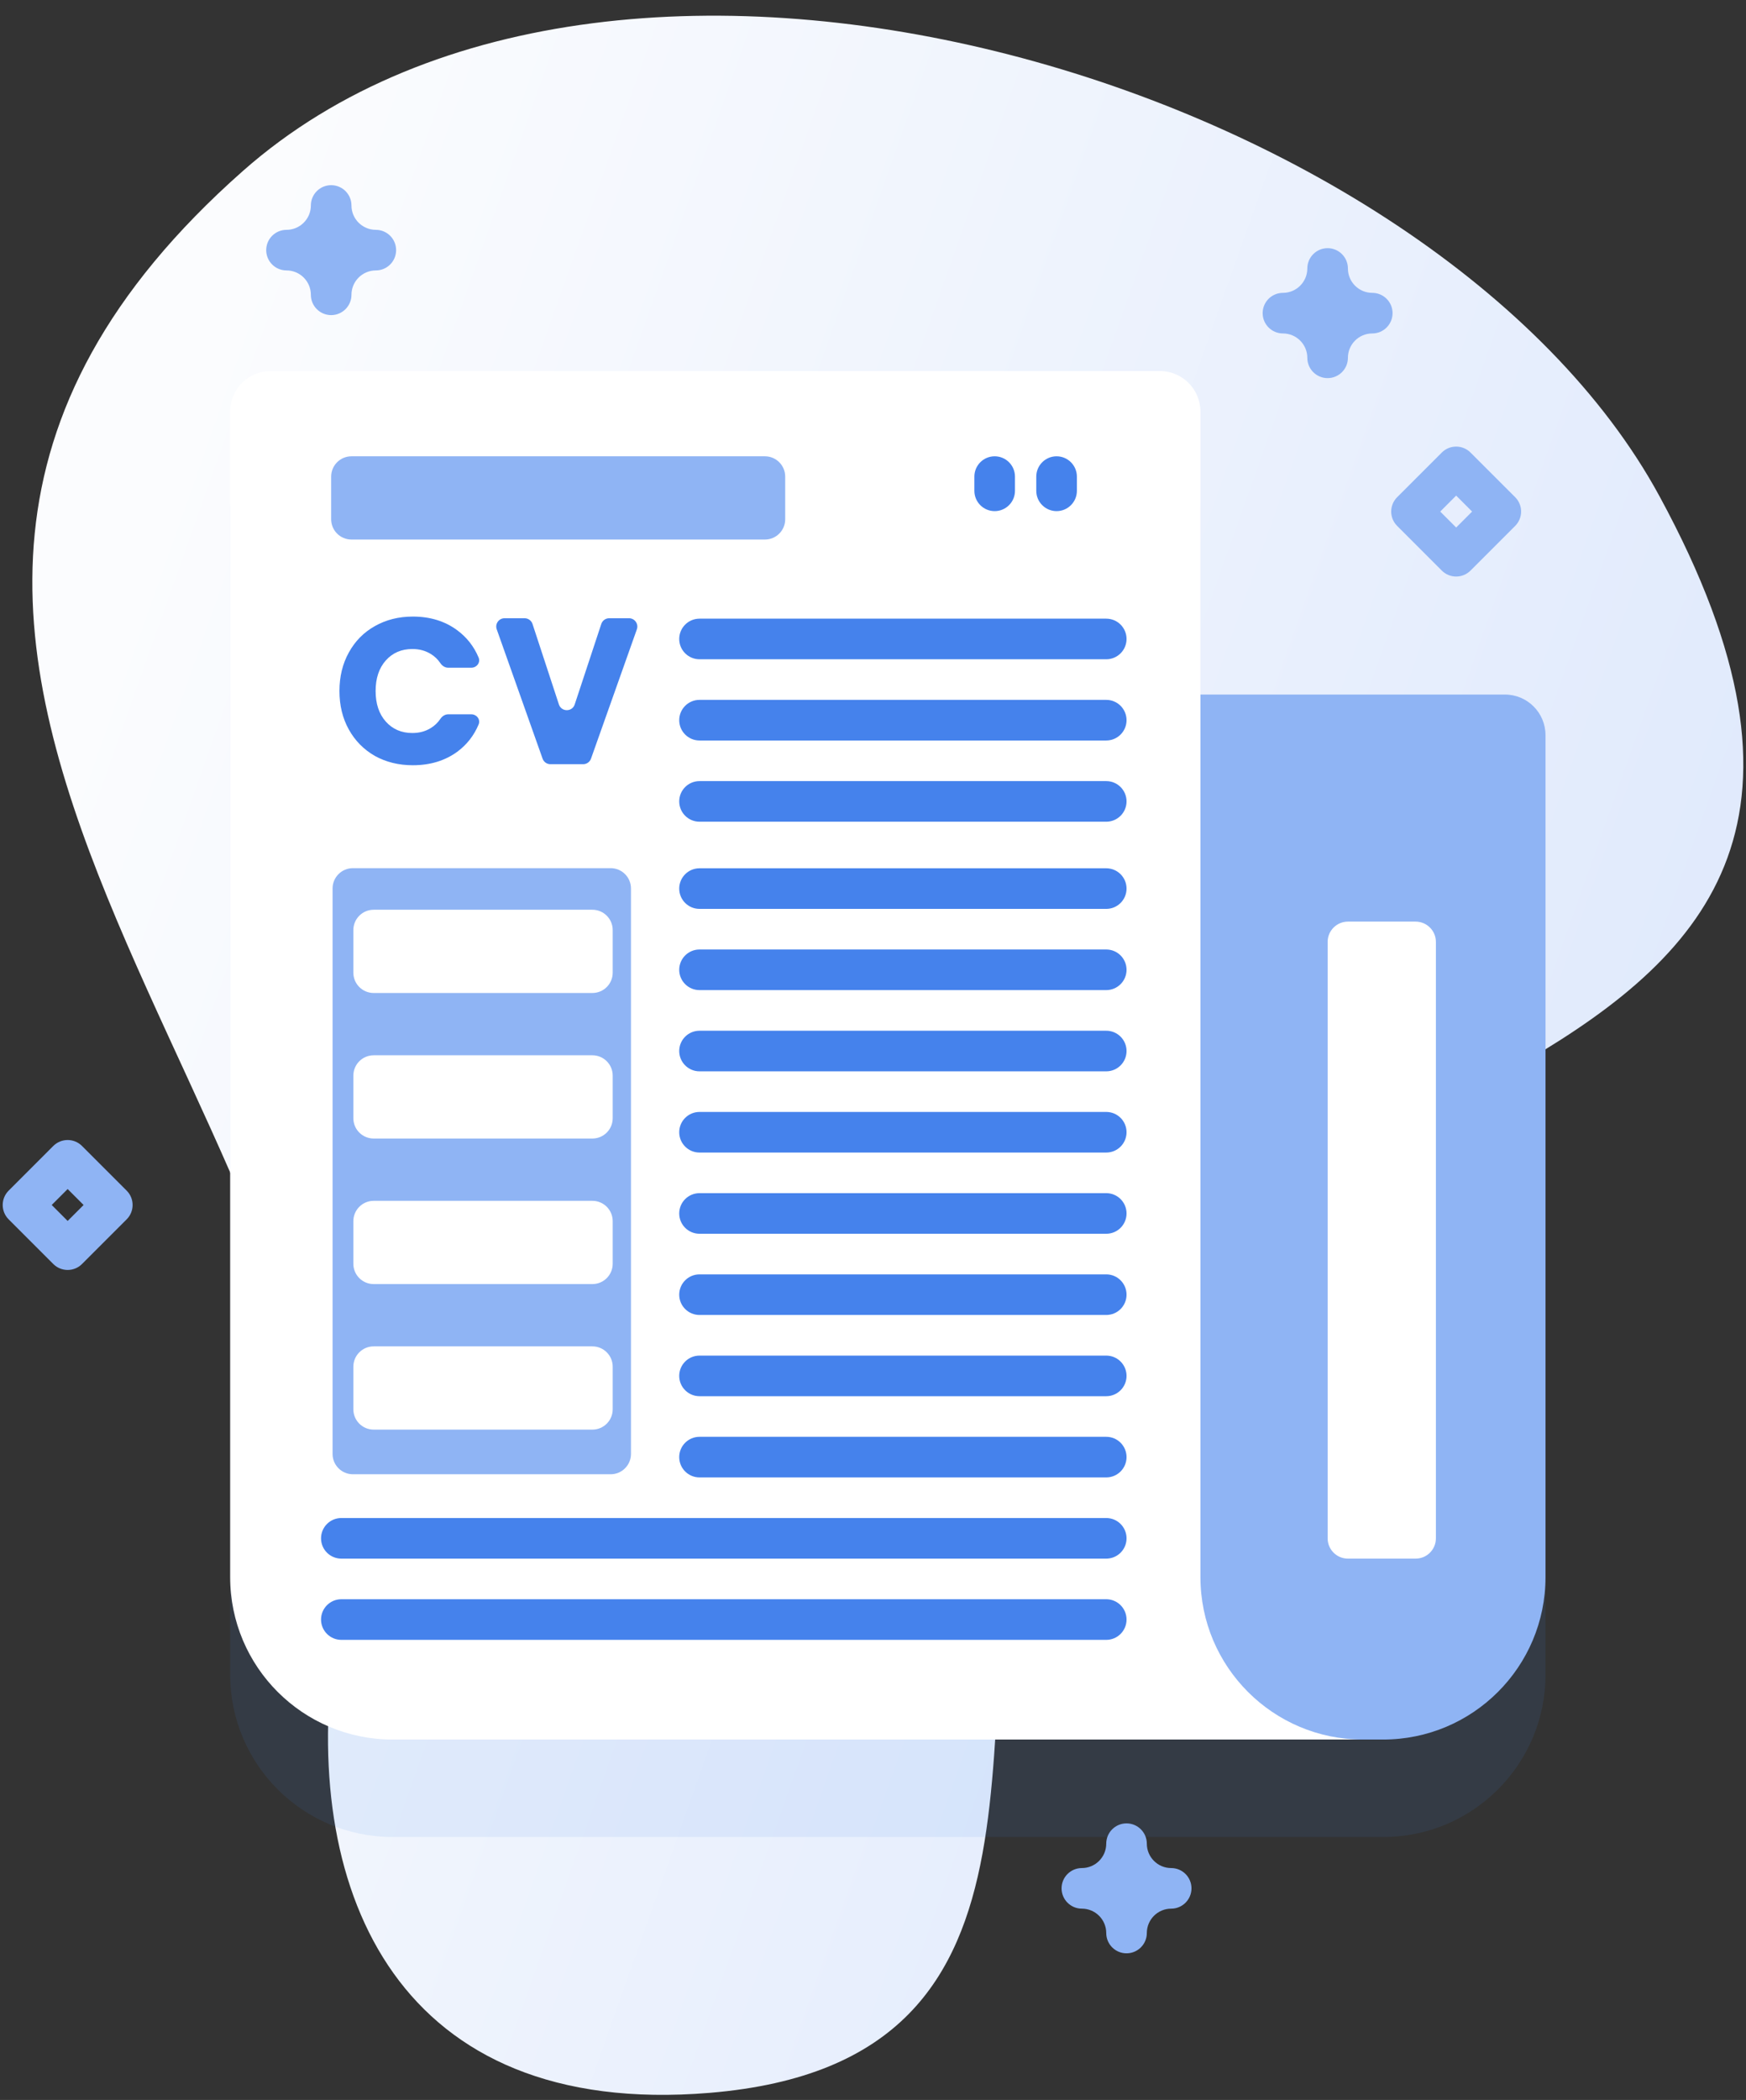 <svg width="84" height="101" viewBox="0 0 84 101" fill="none" xmlns="http://www.w3.org/2000/svg">
<rect x="0" y="0" width="84" height="101" fill="#333333" stroke="none"/>
<path d="M11.687 8.222C-14.744 31.57 19.271 54.201 16.031 79.712C14.591 91.055 19.167 101.897 34.138 100.658C52.382 99.148 45.76 81.672 49.58 70.038C56.154 50.018 96.598 54.694 79.833 23.857C69.134 4.177 29.879 -7.847 11.687 8.222Z" fill="url(#paint0_linear_2:16137)"/>
<path opacity="0.1" d="M72.401 38.092H57.753V24.485C57.753 23.407 56.879 22.532 55.8 22.532H13.026C11.948 22.532 11.073 23.407 11.073 24.485V80.54C11.073 84.855 14.571 88.353 18.886 88.353H66.542C70.857 88.353 74.355 84.855 74.355 80.54V40.045C74.355 38.967 73.48 38.092 72.401 38.092Z" fill="#4582EC"/>
<path d="M30.294 33.405V83.665H66.541C70.856 83.665 74.354 80.167 74.354 75.853V35.358C74.354 34.279 73.479 33.405 72.401 33.405H30.294Z" fill="#8FB4F4"/>
<path d="M57.753 75.853V19.798C57.753 18.719 56.879 17.845 55.8 17.845H13.026C11.948 17.845 11.073 18.719 11.073 19.798V75.853C11.073 80.167 14.571 83.665 18.886 83.665H65.565C61.251 83.665 57.753 80.167 57.753 75.853Z" fill="white"/>
<path d="M30.356 42.732V69.929C30.356 70.468 29.919 70.906 29.379 70.906H16.977C16.438 70.906 16 70.468 16 69.929V42.732C16 42.193 16.438 41.755 16.977 41.755H29.379C29.919 41.755 30.356 42.193 30.356 42.732Z" fill="#8FB4F4"/>
<path d="M28.5 47.759H17.977C17.438 47.759 17 47.322 17 46.782V44.732C17 44.193 17.438 43.755 17.977 43.755H28.5C29.04 43.755 29.477 44.193 29.477 44.732V46.782C29.477 47.322 29.04 47.759 28.5 47.759Z" fill="white"/>
<path d="M28.5 54.759H17.977C17.438 54.759 17 54.322 17 53.782V51.732C17 51.193 17.438 50.755 17.977 50.755H28.5C29.04 50.755 29.477 51.193 29.477 51.732V53.782C29.477 54.322 29.04 54.759 28.5 54.759Z" fill="white"/>
<path d="M28.5 61.759H17.977C17.438 61.759 17 61.322 17 60.782V58.732C17 58.193 17.438 57.755 17.977 57.755H28.5C29.04 57.755 29.477 58.193 29.477 58.732V60.782C29.477 61.322 29.04 61.759 28.5 61.759Z" fill="white"/>
<path d="M28.5 68.759H17.977C17.438 68.759 17 68.322 17 67.782V65.732C17 65.192 17.438 64.755 17.977 64.755H28.5C29.04 64.755 29.477 65.192 29.477 65.732V67.782C29.477 68.322 29.04 68.759 28.5 68.759Z" fill="white"/>
<path d="M16.331 33.235C16.331 32.542 16.481 31.925 16.781 31.385C17.081 30.838 17.498 30.415 18.031 30.115C18.571 29.808 19.181 29.655 19.861 29.655C20.694 29.655 21.408 29.875 22.001 30.315C22.46 30.656 22.802 31.092 23.025 31.624C23.127 31.866 22.934 32.115 22.672 32.115H21.563C21.409 32.115 21.273 32.024 21.187 31.896C21.06 31.708 20.902 31.558 20.711 31.445C20.458 31.292 20.168 31.215 19.841 31.215C19.314 31.215 18.888 31.398 18.561 31.765C18.234 32.132 18.071 32.622 18.071 33.235C18.071 33.848 18.234 34.338 18.561 34.705C18.888 35.072 19.314 35.255 19.841 35.255C20.168 35.255 20.458 35.178 20.711 35.025C20.902 34.913 21.06 34.762 21.187 34.574C21.273 34.446 21.409 34.355 21.563 34.355H22.672C22.934 34.355 23.127 34.605 23.025 34.846C22.802 35.378 22.46 35.815 22.001 36.155C21.408 36.588 20.694 36.805 19.861 36.805C19.181 36.805 18.571 36.655 18.031 36.355C17.498 36.048 17.081 35.625 16.781 35.085C16.481 34.545 16.331 33.928 16.331 33.235Z" fill="#4582EC"/>
<path d="M30.262 29.735C30.538 29.735 30.731 30.009 30.639 30.269L28.433 36.489C28.376 36.648 28.225 36.755 28.056 36.755H26.481C26.311 36.755 26.16 36.648 26.104 36.489L23.898 30.269C23.805 30.009 23.998 29.735 24.274 29.735H25.239C25.411 29.735 25.565 29.846 25.619 30.01L26.889 33.881C27.01 34.247 27.528 34.248 27.649 33.882L28.928 30.01C28.982 29.846 29.135 29.735 29.307 29.735H30.262Z" fill="#4582EC"/>
<path d="M53.222 67.152H33.654C33.114 67.152 32.677 66.714 32.677 66.175C32.677 65.636 33.114 65.199 33.654 65.199H53.222C53.761 65.199 54.198 65.636 54.198 66.175C54.198 66.714 53.761 67.152 53.222 67.152Z" fill="#4582EC"/>
<path d="M53.222 71.058H33.654C33.114 71.058 32.677 70.621 32.677 70.081C32.677 69.542 33.114 69.105 33.654 69.105H53.222C53.761 69.105 54.198 69.542 54.198 70.081C54.198 70.621 53.761 71.058 53.222 71.058Z" fill="#4582EC"/>
<path d="M53.221 74.964H16.421C15.882 74.964 15.445 74.527 15.445 73.988C15.445 73.448 15.882 73.011 16.421 73.011H53.222C53.761 73.011 54.198 73.448 54.198 73.988C54.198 74.527 53.761 74.964 53.221 74.964Z" fill="#4582EC"/>
<path d="M53.221 78.871H16.421C15.882 78.871 15.445 78.433 15.445 77.894C15.445 77.355 15.882 76.917 16.421 76.917H53.222C53.761 76.917 54.198 77.355 54.198 77.894C54.198 78.433 53.761 78.871 53.221 78.871Z" fill="#4582EC"/>
<path d="M53.222 55.433H33.654C33.114 55.433 32.677 54.996 32.677 54.456C32.677 53.917 33.114 53.48 33.654 53.48H53.222C53.761 53.48 54.198 53.917 54.198 54.456C54.198 54.996 53.761 55.433 53.222 55.433Z" fill="#4582EC"/>
<path d="M53.222 59.339H33.654C33.114 59.339 32.677 58.902 32.677 58.363C32.677 57.823 33.114 57.386 33.654 57.386H53.222C53.761 57.386 54.198 57.823 54.198 58.363C54.198 58.902 53.761 59.339 53.222 59.339Z" fill="#4582EC"/>
<path d="M53.222 63.245H33.654C33.114 63.245 32.677 62.808 32.677 62.269C32.677 61.73 33.114 61.292 33.654 61.292H53.222C53.761 61.292 54.198 61.73 54.198 62.269C54.198 62.808 53.761 63.245 53.222 63.245Z" fill="#4582EC"/>
<path d="M53.222 43.714H33.654C33.114 43.714 32.677 43.277 32.677 42.738C32.677 42.198 33.114 41.761 33.654 41.761H53.222C53.761 41.761 54.198 42.198 54.198 42.738C54.198 43.277 53.761 43.714 53.222 43.714Z" fill="#4582EC"/>
<path d="M53.222 31.708H33.654C33.114 31.708 32.677 31.271 32.677 30.732C32.677 30.193 33.114 29.755 33.654 29.755H53.222C53.761 29.755 54.198 30.193 54.198 30.732C54.198 31.271 53.761 31.708 53.222 31.708Z" fill="#4582EC"/>
<path d="M53.222 47.62H33.654C33.114 47.62 32.677 47.183 32.677 46.644C32.677 46.105 33.114 45.667 33.654 45.667H53.222C53.761 45.667 54.198 46.105 54.198 46.644C54.198 47.183 53.761 47.62 53.222 47.62Z" fill="#4582EC"/>
<path d="M53.222 35.615H33.654C33.114 35.615 32.677 35.177 32.677 34.638C32.677 34.099 33.114 33.661 33.654 33.661H53.222C53.761 33.661 54.198 34.099 54.198 34.638C54.198 35.177 53.761 35.615 53.222 35.615Z" fill="#4582EC"/>
<path d="M53.222 51.527H33.654C33.114 51.527 32.677 51.089 32.677 50.55C32.677 50.011 33.114 49.574 33.654 49.574H53.222C53.761 49.574 54.198 50.011 54.198 50.55C54.198 51.09 53.761 51.527 53.222 51.527Z" fill="#4582EC"/>
<path d="M53.222 39.521H33.654C33.114 39.521 32.677 39.084 32.677 38.544C32.677 38.005 33.114 37.568 33.654 37.568H53.222C53.761 37.568 54.198 38.005 54.198 38.544C54.198 39.084 53.761 39.521 53.222 39.521Z" fill="#4582EC"/>
<path d="M47.853 24.583C47.314 24.583 46.877 24.146 46.877 23.607V22.923C46.877 22.384 47.314 21.946 47.853 21.946C48.393 21.946 48.83 22.384 48.83 22.923V23.607C48.83 24.146 48.393 24.583 47.853 24.583Z" fill="#4582EC"/>
<path d="M50.832 24.583C50.293 24.583 49.855 24.146 49.855 23.607V22.923C49.855 22.384 50.293 21.946 50.832 21.946C51.371 21.946 51.809 22.384 51.809 22.923V23.607C51.809 24.146 51.371 24.583 50.832 24.583Z" fill="#4582EC"/>
<path d="M36.8 25.95H16.909C16.369 25.95 15.932 25.513 15.932 24.974V22.923C15.932 22.384 16.369 21.946 16.909 21.946H36.8C37.339 21.946 37.776 22.384 37.776 22.923V24.974C37.777 25.513 37.339 25.95 36.8 25.95Z" fill="#8FB4F4"/>
<path d="M68.104 74.964H64.849C64.31 74.964 63.873 74.527 63.873 73.988V45.302C63.873 44.763 64.31 44.326 64.849 44.326H68.104C68.644 44.326 69.081 44.763 69.081 45.302V73.988C69.081 74.527 68.644 74.964 68.104 74.964Z" fill="white"/>
<path d="M3.255 61.08C3.005 61.08 2.755 60.985 2.564 60.794L0.416 58.646C0.035 58.264 0.035 57.646 0.416 57.265L2.564 55.116C2.946 54.735 3.564 54.735 3.945 55.116L6.094 57.265C6.475 57.646 6.475 58.265 6.094 58.646L3.945 60.794C3.755 60.985 3.505 61.08 3.255 61.08ZM2.488 57.955L3.255 58.723L4.022 57.955L3.255 57.188L2.488 57.955Z" fill="#8FB4F4"/>
<path d="M70.056 27.729C69.806 27.729 69.556 27.633 69.365 27.443L67.217 25.294C66.835 24.913 66.835 24.295 67.217 23.913L69.365 21.765C69.747 21.384 70.365 21.384 70.746 21.765L72.895 23.913C73.276 24.295 73.276 24.913 72.895 25.294L70.746 27.443C70.556 27.633 70.306 27.729 70.056 27.729ZM69.289 24.604L70.056 25.371L70.823 24.604L70.056 23.836L69.289 24.604Z" fill="#8FB4F4"/>
<path d="M54.197 93.947C53.658 93.947 53.221 93.51 53.221 92.971C53.221 92.324 52.695 91.799 52.049 91.799C51.51 91.799 51.072 91.361 51.072 90.822C51.072 90.283 51.51 89.846 52.049 89.846C52.695 89.846 53.221 89.32 53.221 88.674C53.221 88.134 53.658 87.697 54.197 87.697C54.736 87.697 55.174 88.134 55.174 88.674C55.174 89.32 55.699 89.846 56.346 89.846C56.885 89.846 57.322 90.283 57.322 90.822C57.322 91.361 56.885 91.799 56.346 91.799C55.699 91.799 55.174 92.324 55.174 92.971C55.174 93.51 54.736 93.947 54.197 93.947Z" fill="#8FB4F4"/>
<path d="M63.871 18.186C63.332 18.186 62.895 17.749 62.895 17.21C62.895 16.563 62.369 16.038 61.723 16.038C61.183 16.038 60.746 15.6 60.746 15.061C60.746 14.522 61.183 14.085 61.723 14.085C62.369 14.085 62.895 13.559 62.895 12.913C62.895 12.373 63.332 11.936 63.871 11.936C64.41 11.936 64.848 12.373 64.848 12.913C64.848 13.559 65.373 14.085 66.019 14.085C66.559 14.085 66.996 14.522 66.996 15.061C66.996 15.6 66.559 16.038 66.019 16.038C65.373 16.038 64.848 16.563 64.848 17.21C64.848 17.749 64.41 18.186 63.871 18.186Z" fill="#8FB4F4"/>
<path d="M15.932 15.156C15.393 15.156 14.956 14.718 14.956 14.179C14.956 13.533 14.43 13.007 13.784 13.007C13.244 13.007 12.807 12.57 12.807 12.031C12.807 11.491 13.244 11.054 13.784 11.054C14.43 11.054 14.956 10.528 14.956 9.882C14.956 9.343 15.393 8.906 15.932 8.906C16.471 8.906 16.909 9.343 16.909 9.882C16.909 10.528 17.434 11.054 18.081 11.054C18.62 11.054 19.057 11.491 19.057 12.031C19.057 12.57 18.62 13.007 18.081 13.007C17.434 13.007 16.909 13.533 16.909 14.179C16.909 14.718 16.471 15.156 15.932 15.156Z" fill="#8FB4F4"/>
<defs>
<linearGradient id="paint0_linear_2:16137" x1="13.56" y1="6.94" x2="98.651" y2="37.099" gradientUnits="userSpaceOnUse">
<stop stop-color="#FBFCFE"/>
<stop offset="1" stop-color="#DCE7FC"/>
</linearGradient>
</defs>
</svg>
